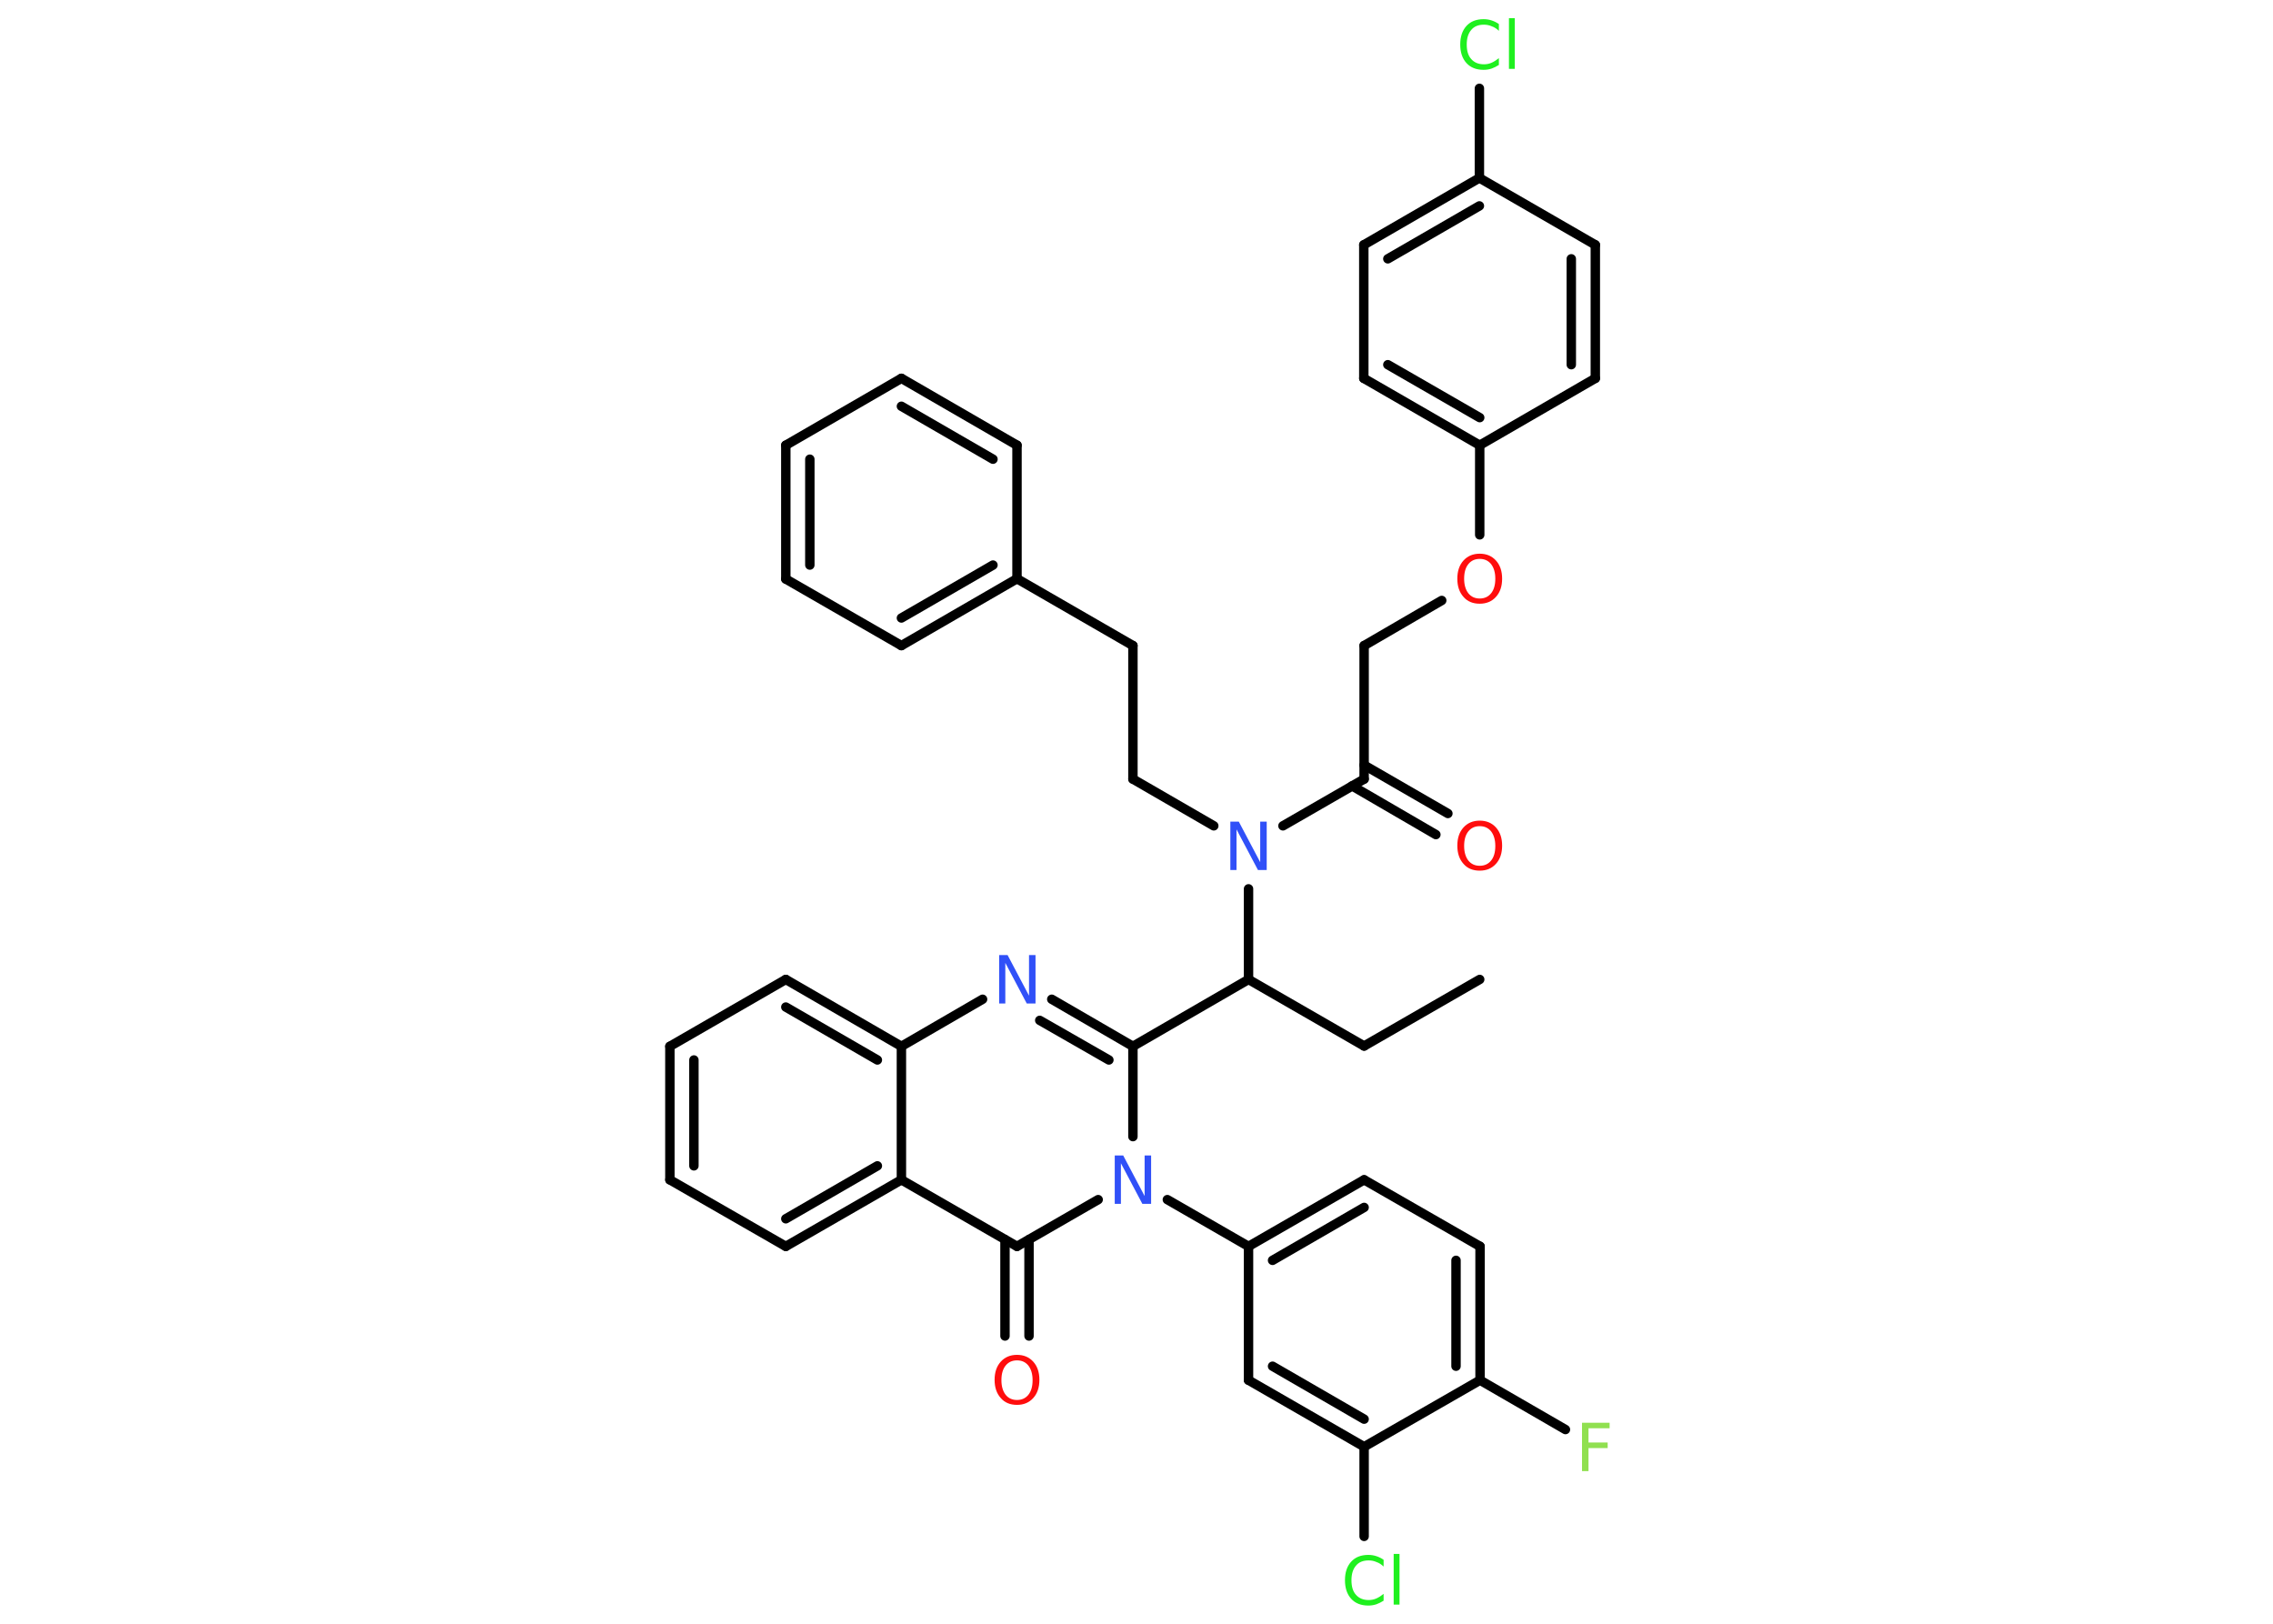 <?xml version='1.0' encoding='UTF-8'?>
<!DOCTYPE svg PUBLIC "-//W3C//DTD SVG 1.1//EN" "http://www.w3.org/Graphics/SVG/1.1/DTD/svg11.dtd">
<svg version='1.2' xmlns='http://www.w3.org/2000/svg' xmlns:xlink='http://www.w3.org/1999/xlink' width='70.0mm' height='50.0mm' viewBox='0 0 70.0 50.0'>
  <desc>Generated by the Chemistry Development Kit (http://github.com/cdk)</desc>
  <g stroke-linecap='round' stroke-linejoin='round' stroke='#000000' stroke-width='.29' fill='#FF0D0D'>
    <rect x='.0' y='.0' width='70.0' height='50.0' fill='#FFFFFF' stroke='none'/>
    <g id='mol1' class='mol'>
      <line id='mol1bnd1' class='bond' x1='45.57' y1='30.16' x2='42.01' y2='32.21'/>
      <line id='mol1bnd2' class='bond' x1='42.01' y1='32.21' x2='38.45' y2='30.16'/>
      <line id='mol1bnd3' class='bond' x1='38.45' y1='30.16' x2='34.89' y2='32.22'/>
      <g id='mol1bnd4' class='bond'>
        <line x1='34.89' y1='32.22' x2='32.39' y2='30.77'/>
        <line x1='34.15' y1='32.64' x2='32.02' y2='31.42'/>
      </g>
      <line id='mol1bnd5' class='bond' x1='30.26' y1='30.77' x2='27.76' y2='32.22'/>
      <g id='mol1bnd6' class='bond'>
        <line x1='27.76' y1='32.22' x2='24.2' y2='30.16'/>
        <line x1='27.02' y1='32.64' x2='24.2' y2='31.01'/>
      </g>
      <line id='mol1bnd7' class='bond' x1='24.2' y1='30.16' x2='20.63' y2='32.22'/>
      <g id='mol1bnd8' class='bond'>
        <line x1='20.63' y1='32.22' x2='20.63' y2='36.33'/>
        <line x1='21.37' y1='32.64' x2='21.37' y2='35.9'/>
      </g>
      <line id='mol1bnd9' class='bond' x1='20.63' y1='36.33' x2='24.2' y2='38.38'/>
      <g id='mol1bnd10' class='bond'>
        <line x1='24.2' y1='38.38' x2='27.76' y2='36.33'/>
        <line x1='24.2' y1='37.53' x2='27.02' y2='35.9'/>
      </g>
      <line id='mol1bnd11' class='bond' x1='27.76' y1='32.22' x2='27.76' y2='36.33'/>
      <line id='mol1bnd12' class='bond' x1='27.76' y1='36.33' x2='31.32' y2='38.38'/>
      <g id='mol1bnd13' class='bond'>
        <line x1='31.69' y1='38.17' x2='31.69' y2='41.14'/>
        <line x1='30.95' y1='38.17' x2='30.95' y2='41.14'/>
      </g>
      <line id='mol1bnd14' class='bond' x1='31.32' y1='38.38' x2='33.82' y2='36.94'/>
      <line id='mol1bnd15' class='bond' x1='34.89' y1='32.22' x2='34.89' y2='35.0'/>
      <line id='mol1bnd16' class='bond' x1='35.95' y1='36.94' x2='38.45' y2='38.38'/>
      <g id='mol1bnd17' class='bond'>
        <line x1='42.01' y1='36.33' x2='38.45' y2='38.38'/>
        <line x1='42.01' y1='37.18' x2='39.19' y2='38.81'/>
      </g>
      <line id='mol1bnd18' class='bond' x1='42.01' y1='36.33' x2='45.58' y2='38.38'/>
      <g id='mol1bnd19' class='bond'>
        <line x1='45.58' y1='42.5' x2='45.58' y2='38.38'/>
        <line x1='44.84' y1='42.07' x2='44.84' y2='38.81'/>
      </g>
      <line id='mol1bnd20' class='bond' x1='45.58' y1='42.5' x2='48.21' y2='44.02'/>
      <line id='mol1bnd21' class='bond' x1='45.58' y1='42.5' x2='42.01' y2='44.55'/>
      <line id='mol1bnd22' class='bond' x1='42.01' y1='44.55' x2='42.01' y2='47.31'/>
      <g id='mol1bnd23' class='bond'>
        <line x1='38.45' y1='42.5' x2='42.01' y2='44.55'/>
        <line x1='39.19' y1='42.07' x2='42.01' y2='43.7'/>
      </g>
      <line id='mol1bnd24' class='bond' x1='38.45' y1='38.38' x2='38.45' y2='42.5'/>
      <line id='mol1bnd25' class='bond' x1='38.45' y1='30.16' x2='38.45' y2='27.37'/>
      <line id='mol1bnd26' class='bond' x1='37.38' y1='25.43' x2='34.89' y2='23.99'/>
      <line id='mol1bnd27' class='bond' x1='34.89' y1='23.99' x2='34.89' y2='19.88'/>
      <line id='mol1bnd28' class='bond' x1='34.89' y1='19.88' x2='31.32' y2='17.82'/>
      <g id='mol1bnd29' class='bond'>
        <line x1='27.76' y1='19.88' x2='31.32' y2='17.82'/>
        <line x1='27.76' y1='19.03' x2='30.58' y2='17.4'/>
      </g>
      <line id='mol1bnd30' class='bond' x1='27.76' y1='19.88' x2='24.2' y2='17.83'/>
      <g id='mol1bnd31' class='bond'>
        <line x1='24.2' y1='13.71' x2='24.2' y2='17.83'/>
        <line x1='24.94' y1='14.14' x2='24.94' y2='17.4'/>
      </g>
      <line id='mol1bnd32' class='bond' x1='24.2' y1='13.71' x2='27.76' y2='11.65'/>
      <g id='mol1bnd33' class='bond'>
        <line x1='31.32' y1='13.71' x2='27.76' y2='11.65'/>
        <line x1='30.58' y1='14.14' x2='27.76' y2='12.51'/>
      </g>
      <line id='mol1bnd34' class='bond' x1='31.32' y1='17.82' x2='31.32' y2='13.71'/>
      <line id='mol1bnd35' class='bond' x1='39.51' y1='25.43' x2='42.01' y2='23.99'/>
      <g id='mol1bnd36' class='bond'>
        <line x1='42.01' y1='23.56' x2='44.59' y2='25.05'/>
        <line x1='41.64' y1='24.2' x2='44.22' y2='25.7'/>
      </g>
      <line id='mol1bnd37' class='bond' x1='42.01' y1='23.99' x2='42.01' y2='19.88'/>
      <line id='mol1bnd38' class='bond' x1='42.01' y1='19.88' x2='44.4' y2='18.49'/>
      <line id='mol1bnd39' class='bond' x1='45.57' y1='16.47' x2='45.57' y2='13.71'/>
      <g id='mol1bnd40' class='bond'>
        <line x1='42.0' y1='11.65' x2='45.57' y2='13.71'/>
        <line x1='42.74' y1='11.23' x2='45.57' y2='12.86'/>
      </g>
      <line id='mol1bnd41' class='bond' x1='42.0' y1='11.65' x2='42.0' y2='7.54'/>
      <g id='mol1bnd42' class='bond'>
        <line x1='45.56' y1='5.48' x2='42.0' y2='7.54'/>
        <line x1='45.56' y1='6.34' x2='42.74' y2='7.97'/>
      </g>
      <line id='mol1bnd43' class='bond' x1='45.56' y1='5.48' x2='45.56' y2='2.72'/>
      <line id='mol1bnd44' class='bond' x1='45.56' y1='5.48' x2='49.13' y2='7.54'/>
      <g id='mol1bnd45' class='bond'>
        <line x1='49.13' y1='11.65' x2='49.13' y2='7.54'/>
        <line x1='48.39' y1='11.23' x2='48.39' y2='7.97'/>
      </g>
      <line id='mol1bnd46' class='bond' x1='45.57' y1='13.71' x2='49.13' y2='11.65'/>
      <path id='mol1atm5' class='atom' d='M30.76 29.41h.27l.66 1.25v-1.25h.2v1.49h-.27l-.66 -1.25v1.25h-.19v-1.49z' stroke='none' fill='#3050F8'/>
      <path id='mol1atm13' class='atom' d='M31.32 41.89q-.22 .0 -.35 .16q-.13 .16 -.13 .45q.0 .28 .13 .45q.13 .16 .35 .16q.22 .0 .35 -.16q.13 -.16 .13 -.45q.0 -.28 -.13 -.45q-.13 -.16 -.35 -.16zM31.32 41.72q.31 .0 .5 .21q.19 .21 .19 .56q.0 .35 -.19 .56q-.19 .21 -.5 .21q-.32 .0 -.5 -.21q-.19 -.21 -.19 -.56q.0 -.35 .19 -.56q.19 -.21 .5 -.21z' stroke='none'/>
      <path id='mol1atm14' class='atom' d='M34.32 35.58h.27l.66 1.25v-1.25h.2v1.49h-.27l-.66 -1.25v1.25h-.19v-1.49z' stroke='none' fill='#3050F8'/>
      <path id='mol1atm19' class='atom' d='M48.71 43.81h.86v.17h-.65v.44h.59v.17h-.59v.71h-.2v-1.49z' stroke='none' fill='#90E050'/>
      <path id='mol1atm21' class='atom' d='M42.61 48.03v.21q-.1 -.1 -.22 -.14q-.11 -.05 -.24 -.05q-.26 .0 -.39 .16q-.14 .16 -.14 .45q.0 .3 .14 .45q.14 .16 .39 .16q.13 .0 .24 -.05q.11 -.05 .22 -.14v.21q-.11 .07 -.22 .11q-.12 .04 -.25 .04q-.34 .0 -.53 -.21q-.19 -.21 -.19 -.57q.0 -.36 .19 -.57q.19 -.21 .53 -.21q.13 .0 .25 .04q.12 .04 .22 .11zM42.92 47.85h.18v1.56h-.18v-1.56z' stroke='none' fill='#1FF01F'/>
      <path id='mol1atm23' class='atom' d='M37.88 25.3h.27l.66 1.25v-1.25h.2v1.49h-.27l-.66 -1.25v1.25h-.19v-1.49z' stroke='none' fill='#3050F8'/>
      <path id='mol1atm33' class='atom' d='M45.57 25.44q-.22 .0 -.35 .16q-.13 .16 -.13 .45q.0 .28 .13 .45q.13 .16 .35 .16q.22 .0 .35 -.16q.13 -.16 .13 -.45q.0 -.28 -.13 -.45q-.13 -.16 -.35 -.16zM45.57 25.27q.31 .0 .5 .21q.19 .21 .19 .56q.0 .35 -.19 .56q-.19 .21 -.5 .21q-.32 .0 -.5 -.21q-.19 -.21 -.19 -.56q.0 -.35 .19 -.56q.19 -.21 .5 -.21z' stroke='none'/>
      <path id='mol1atm35' class='atom' d='M45.57 17.21q-.22 .0 -.35 .16q-.13 .16 -.13 .45q.0 .28 .13 .45q.13 .16 .35 .16q.22 .0 .35 -.16q.13 -.16 .13 -.45q.0 -.28 -.13 -.45q-.13 -.16 -.35 -.16zM45.57 17.05q.31 .0 .5 .21q.19 .21 .19 .56q.0 .35 -.19 .56q-.19 .21 -.5 .21q-.32 .0 -.5 -.21q-.19 -.21 -.19 -.56q.0 -.35 .19 -.56q.19 -.21 .5 -.21z' stroke='none'/>
      <path id='mol1atm40' class='atom' d='M46.16 .74v.21q-.1 -.1 -.22 -.14q-.11 -.05 -.24 -.05q-.26 .0 -.39 .16q-.14 .16 -.14 .45q.0 .3 .14 .45q.14 .16 .39 .16q.13 .0 .24 -.05q.11 -.05 .22 -.14v.21q-.11 .07 -.22 .11q-.12 .04 -.25 .04q-.34 .0 -.53 -.21q-.19 -.21 -.19 -.57q.0 -.36 .19 -.57q.19 -.21 .53 -.21q.13 .0 .25 .04q.12 .04 .22 .11zM46.47 .56h.18v1.56h-.18v-1.56z' stroke='none' fill='#1FF01F'/>
    </g>
  </g>
</svg>
